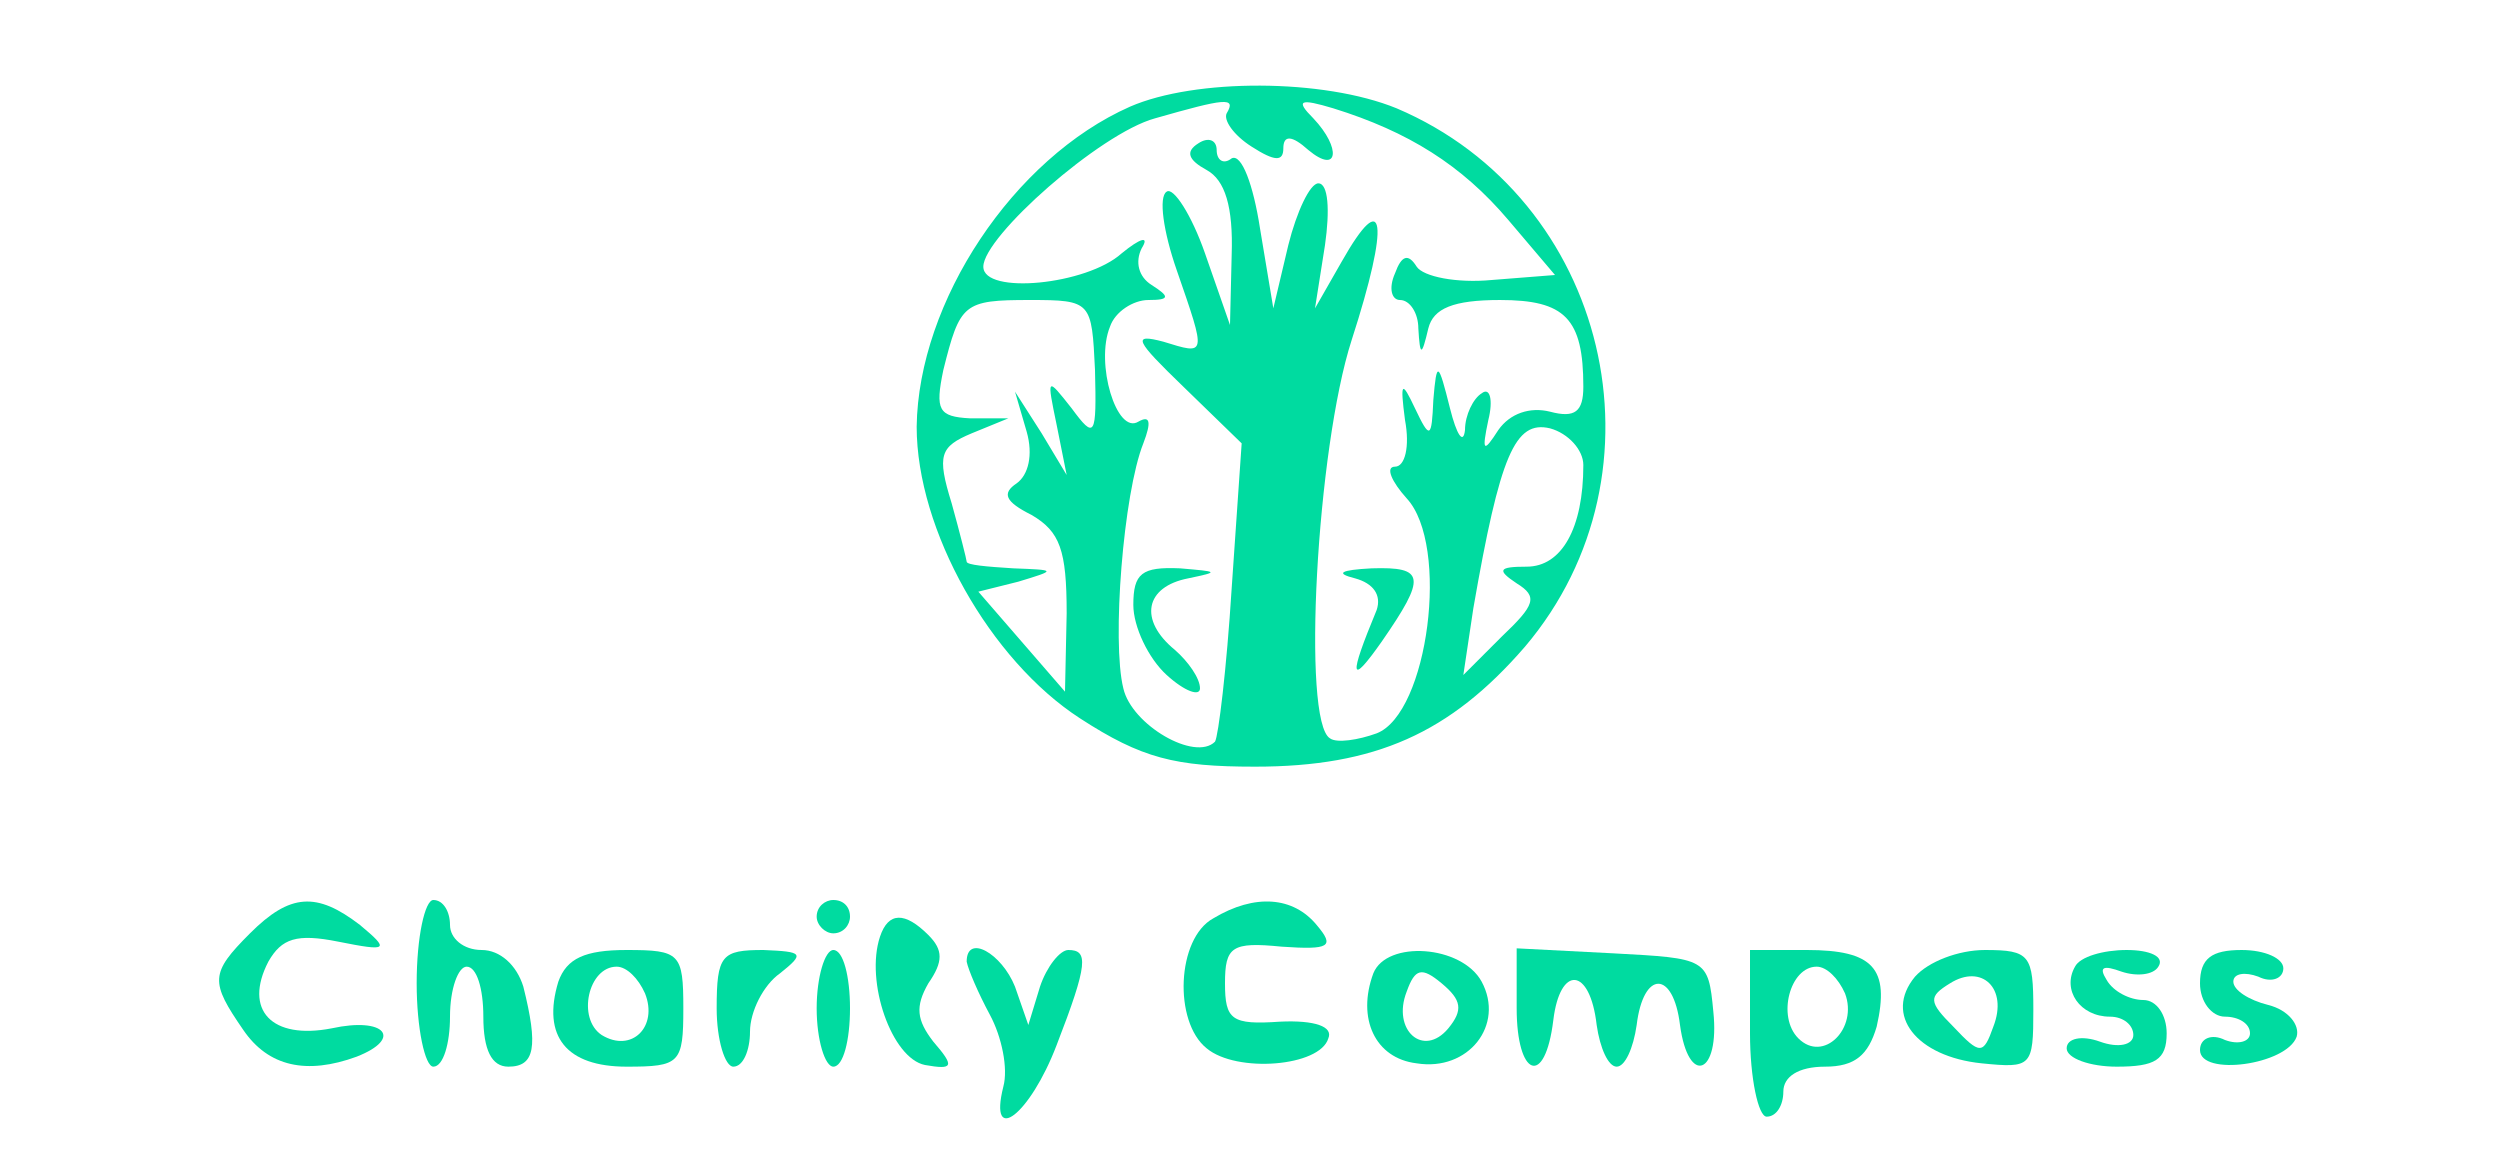 <?xml version="1.0" standalone="no"?>
<!DOCTYPE svg PUBLIC "-//W3C//DTD SVG 20010904//EN"
 "http://www.w3.org/TR/2001/REC-SVG-20010904/DTD/svg10.dtd">
<svg version="1.0" xmlns="http://www.w3.org/2000/svg"
 width="150pt" height="70pt" viewBox="0 0 150 70"
 preserveAspectRatio="xMidYMid meet">

<g transform="translate(0,70) scale(0.1,-0.1)"
fill="#00dba0" stroke="none">
<path d="M678 636 c-70 -31 -127 -117 -128 -192 0 -62 44 -140 98 -175 37 -24
57 -29 105 -29 72 0 117 20 162 72 89 105 50 269 -77 323 -44 18 -121 18 -160
1z m58 -4 c-2 -4 4 -13 15 -20 14 -9 19 -9 19 -1 0 8 5 8 15 -1 18 -15 20 1 3
19 -11 11 -8 12 12 6 45 -14 77 -34 105 -67 l28 -33 -38 -3 c-21 -2 -41 2 -45
8 -5 8 -9 7 -13 -4 -4 -9 -2 -16 3 -16 6 0 11 -8 11 -17 1 -17 2 -17 6 0 3 12
15 17 43 17 39 0 50 -11 50 -52 0 -15 -5 -19 -20 -15 -12 3 -24 -1 -31 -11 -9
-14 -10 -13 -6 6 3 12 1 20 -4 16 -5 -3 -10 -13 -10 -22 -1 -9 -5 -3 -9 13 -7
28 -8 29 -10 5 -1 -23 -2 -24 -11 -5 -8 17 -9 16 -6 -7 3 -16 0 -28 -6 -28 -6
0 -2 -9 7 -19 26 -28 13 -129 -18 -141 -11 -4 -24 -6 -28 -3 -17 10 -8 174 13
239 23 71 20 93 -6 47 l-16 -28 6 38 c3 21 2 37 -4 37 -5 0 -13 -17 -18 -37
l-9 -38 -8 48 c-4 26 -11 45 -17 42 -5 -4 -9 -1 -9 5 0 6 -5 8 -11 4 -8 -5 -6
-10 5 -16 11 -6 16 -22 15 -51 l-1 -42 -15 43 c-8 23 -19 40 -23 37 -5 -3 -2
-24 6 -47 18 -52 18 -51 -8 -43 -19 5 -17 1 12 -27 l35 -34 -6 -87 c-3 -48 -8
-89 -10 -92 -12 -12 -50 10 -55 32 -7 28 0 117 12 147 5 13 4 17 -3 13 -13 -8
-26 35 -17 57 3 9 14 16 23 16 13 0 13 2 2 9 -8 5 -10 14 -6 22 5 8 -1 6 -12
-3 -21 -19 -83 -25 -83 -8 0 18 70 80 103 89 42 12 49 13 43 3z m-79 -154 c1
-40 0 -42 -14 -23 -15 19 -15 19 -9 -10 l6 -30 -15 25 -16 25 7 -24 c4 -14 1
-26 -6 -31 -9 -6 -7 -11 9 -19 17 -10 21 -21 21 -59 l-1 -47 -26 30 -26 30 24
6 c23 7 23 7 -3 8 -16 1 -28 2 -28 4 0 1 -4 17 -9 35 -9 29 -7 34 12 42 l22 9
-23 0 c-19 1 -21 5 -16 29 10 40 12 42 52 42 37 0 37 -1 39 -42z m293 -57 c0
-38 -13 -61 -34 -61 -17 0 -18 -2 -6 -10 13 -8 11 -13 -9 -32 l-23 -23 6 40
c16 92 25 113 46 108 11 -3 20 -13 20 -22z"/>
<path d="M680 337 c0 -13 9 -32 20 -42 11 -10 20 -13 20 -8 0 6 -7 16 -15 23
-22 18 -18 38 8 43 19 4 18 4 -5 6 -23 1 -28 -3 -28 -22z"/>
<path d="M813 353 c11 -3 16 -10 13 -19 -17 -41 -16 -46 3 -19 27 39 26 45 -6
44 -19 -1 -22 -3 -10 -6z"/>
<path d="M150 140 c-24 -24 -24 -29 -4 -58 15 -22 38 -27 68 -16 28 11 17 24
-15 17 -36 -7 -53 11 -38 40 8 14 17 17 42 12 30 -6 31 -5 13 10 -26 20 -42
19 -66 -5z"/>
<path d="M250 110 c0 -27 5 -50 10 -50 6 0 10 14 10 30 0 17 5 30 10 30 6 0
10 -13 10 -30 0 -20 5 -30 15 -30 16 0 18 12 9 48 -4 13 -14 22 -25 22 -11 0
-19 7 -19 15 0 8 -4 15 -10 15 -5 0 -10 -22 -10 -50z"/>
<path d="M490 150 c0 -5 5 -10 10 -10 6 0 10 5 10 10 0 6 -4 10 -10 10 -5 0
-10 -4 -10 -10z"/>
<path d="M728 149 c-22 -12 -24 -62 -4 -78 18 -15 68 -11 73 6 3 7 -8 11 -29
10 -29 -2 -33 1 -33 23 0 22 4 25 34 22 29 -2 32 0 21 13 -14 17 -37 19 -62 4z"/>
<path d="M528 138 c-9 -27 7 -73 27 -77 17 -3 18 -1 5 14 -10 13 -11 21 -3 35
9 13 9 20 0 29 -14 14 -24 14 -29 -1z"/>
<path d="M335 111 c-10 -33 5 -51 41 -51 32 0 34 2 34 35 0 33 -2 35 -34 35
-25 0 -36 -5 -41 -19z m52 -7 c8 -20 -8 -36 -26 -25 -15 10 -8 41 9 41 6 0 13
-7 17 -16z"/>
<path d="M430 95 c0 -19 5 -35 10 -35 6 0 10 10 10 21 0 12 8 28 18 35 15 12
14 13 -10 14 -25 0 -28 -3 -28 -35z"/>
<path d="M490 95 c0 -19 5 -35 10 -35 6 0 10 16 10 35 0 19 -4 35 -10 35 -5 0
-10 -16 -10 -35z"/>
<path d="M580 123 c1 -5 7 -19 14 -32 7 -13 11 -32 8 -43 -9 -36 16 -17 32 25
19 49 19 57 7 57 -5 0 -13 -10 -17 -22 l-7 -23 -8 23 c-8 20 -29 32 -29 15z"/>
<path d="M824 116 c-10 -27 1 -51 26 -54 31 -5 53 23 39 49 -12 22 -57 25 -65
5z m45 -33 c-15 -18 -34 -1 -25 22 5 14 9 15 21 5 12 -10 13 -16 4 -27z"/>
<path d="M910 95 c0 -41 17 -48 22 -7 4 33 22 32 26 -3 2 -14 7 -25 12 -25 5
0 10 11 12 25 4 33 22 33 26 0 5 -37 24 -30 20 8 -3 32 -4 32 -60 35 l-58 3 0
-36z"/>
<path d="M1050 80 c0 -27 5 -50 10 -50 6 0 10 7 10 15 0 9 9 15 25 15 18 0 26
7 31 24 8 35 -2 46 -42 46 l-34 0 0 -50z m57 24 c8 -21 -13 -42 -28 -27 -13
13 -5 43 11 43 6 0 13 -7 17 -16z"/>
<path d="M1149 114 c-19 -23 1 -48 40 -52 30 -3 31 -2 31 32 0 33 -2 36 -29
36 -16 0 -34 -7 -42 -16z m47 -30 c-6 -17 -8 -17 -24 0 -15 15 -15 18 -2 26
19 12 35 -3 26 -26z"/>
<path d="M1245 120 c-8 -14 3 -30 21 -30 8 0 14 -5 14 -11 0 -6 -9 -8 -20 -4
-11 4 -20 2 -20 -4 0 -6 14 -11 30 -11 23 0 30 4 30 20 0 11 -6 20 -14 20 -8
0 -18 5 -22 12 -5 8 -2 9 9 5 9 -3 19 -2 22 3 4 6 -5 10 -19 10 -14 0 -28 -4
-31 -10z"/>
<path d="M1320 110 c0 -11 7 -20 15 -20 8 0 15 -4 15 -10 0 -5 -7 -7 -15 -4
-8 4 -15 1 -15 -6 0 -16 52 -9 58 8 2 7 -5 16 -17 19 -12 3 -21 9 -21 14 0 5
7 6 15 3 8 -4 15 -1 15 5 0 6 -11 11 -25 11 -18 0 -25 -5 -25 -20z"/>
</g>
</svg>
